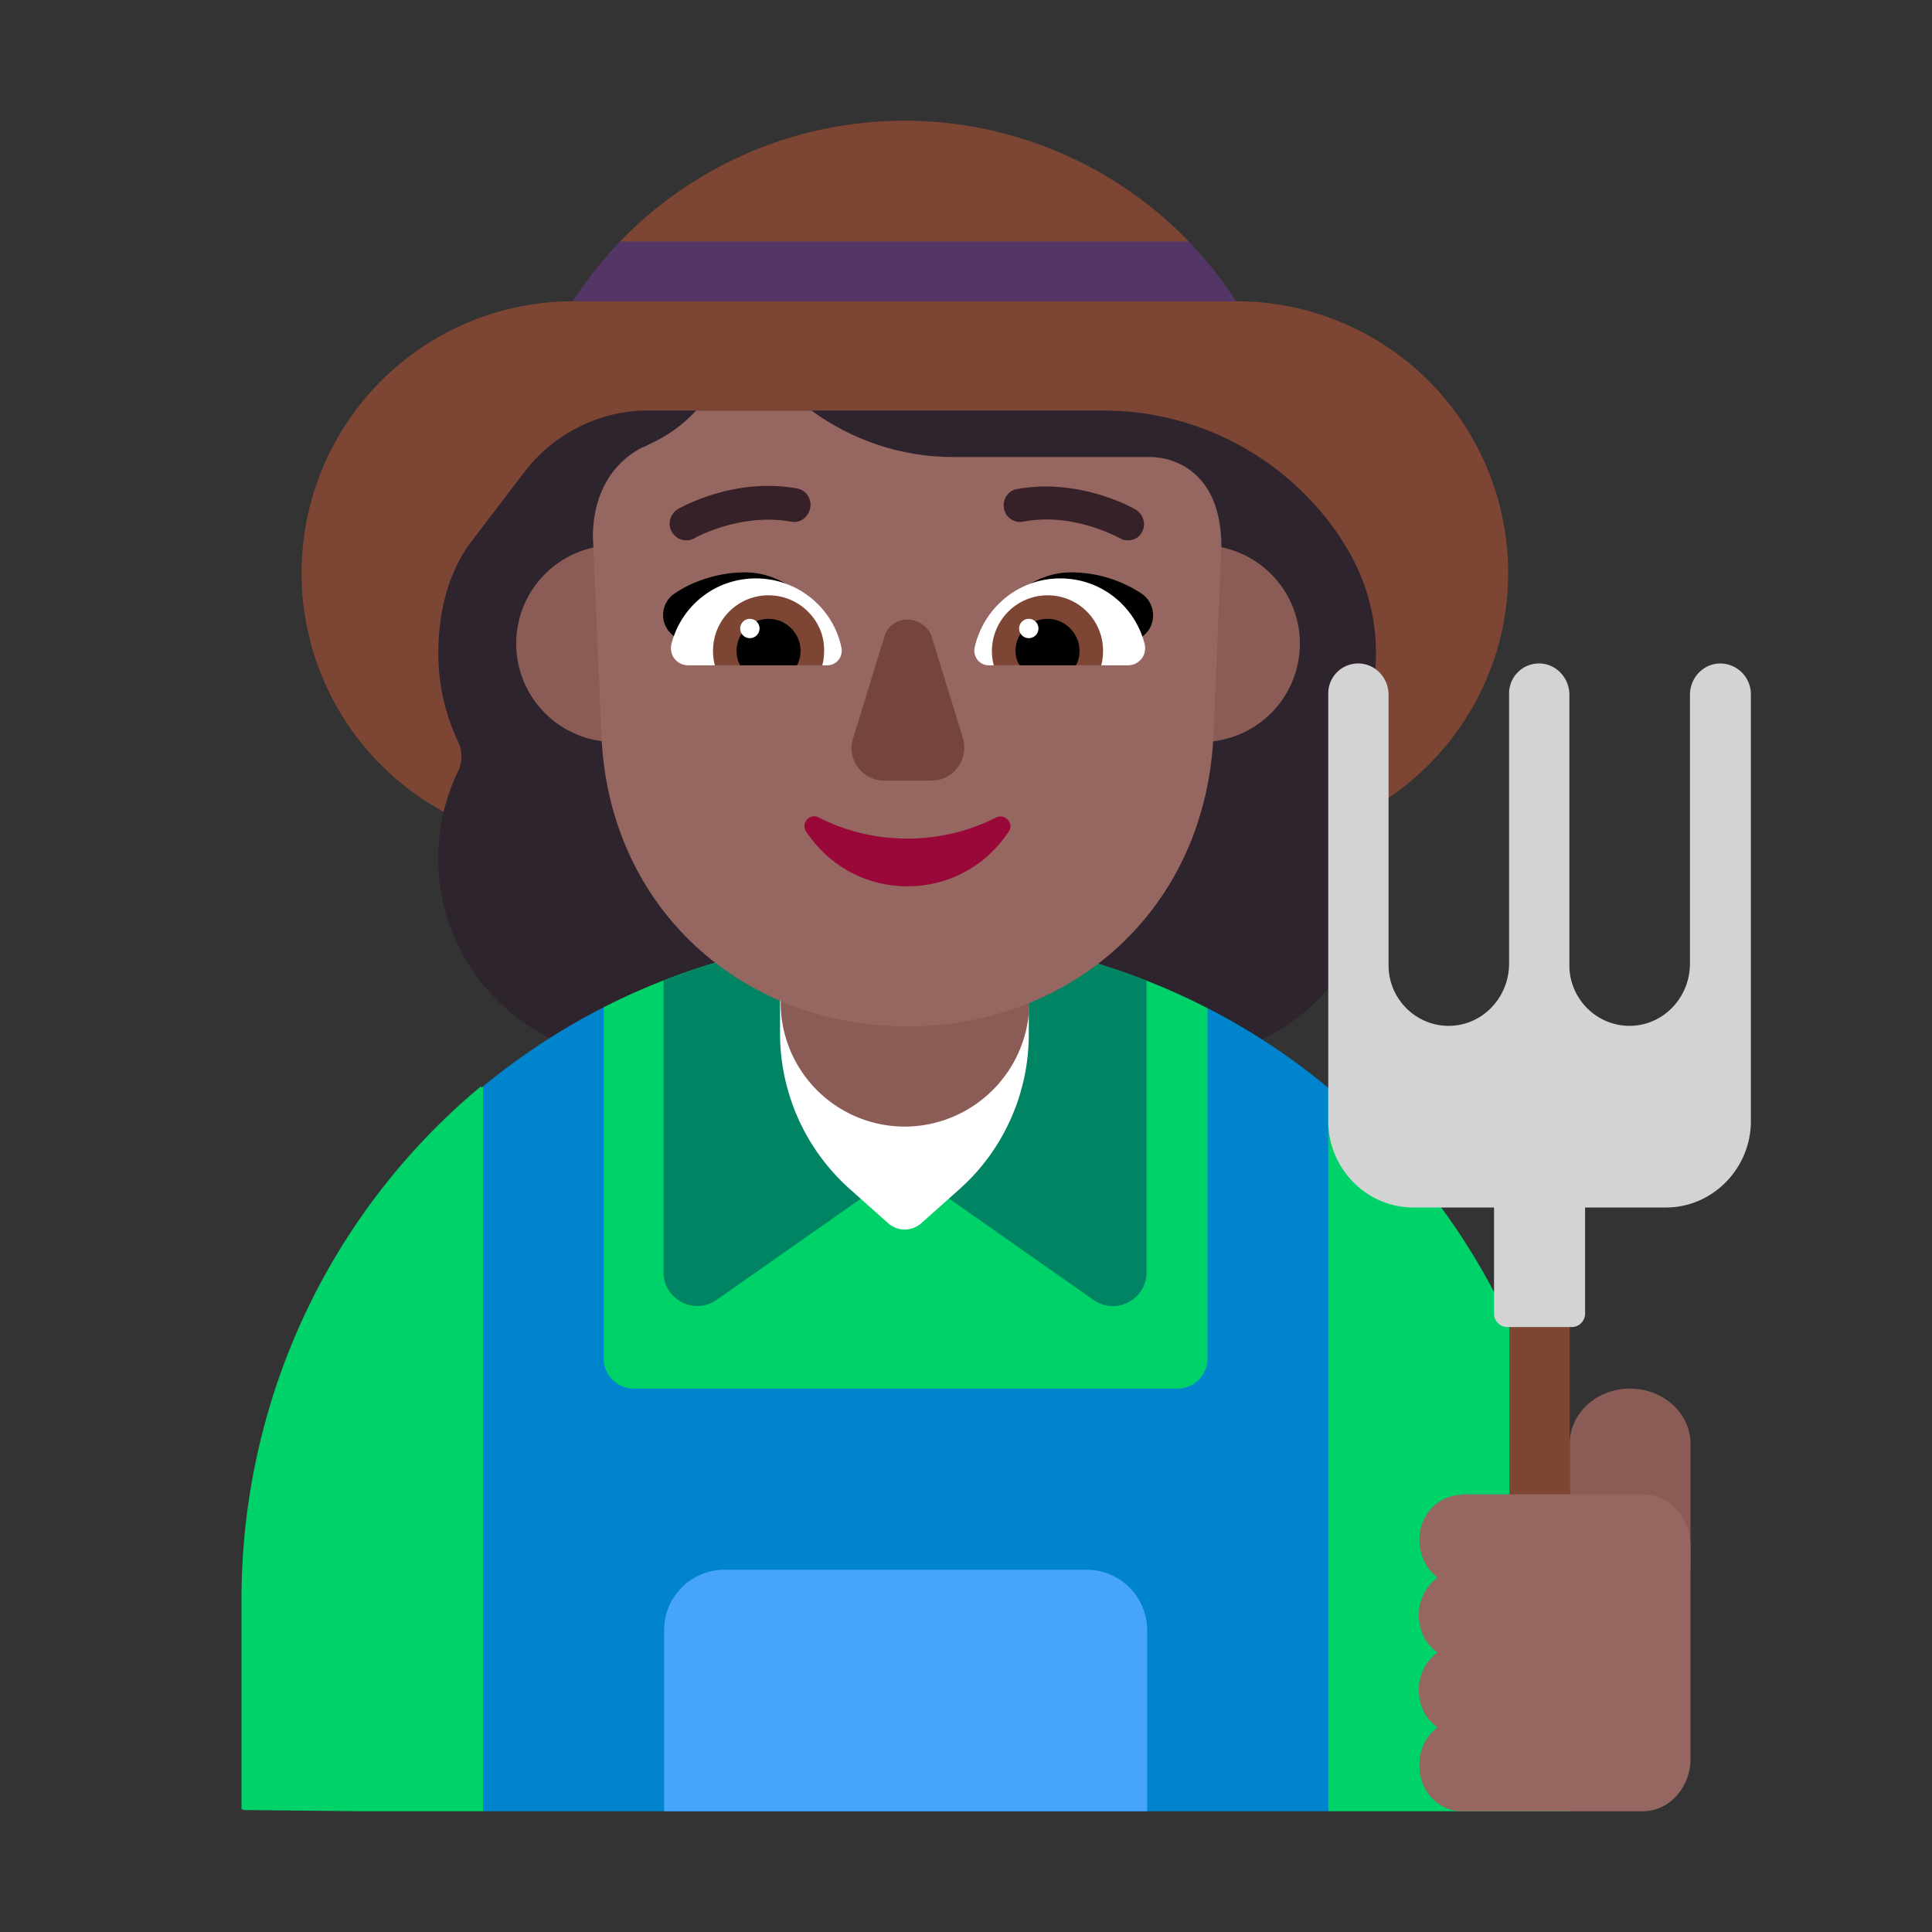 <svg xmlns="http://www.w3.org/2000/svg" width="32" height="32" fill="none"><rect width="100%" height="100%" fill="#333333" stroke="none"/><path fill="#7D4533" d="M20.475 4.99h.005a4.5 4.5 0 0 1 4.5 4.5c0 2.48-2.02 4.5-4.5 4.5H9.51a4.5 4.5 0 0 1-.03-9l1.02-.49-.23-.5a6.545 6.545 0 0 1 9.42 0l-.19.5.975.49Z"/><path fill="#533566" d="M20.476 4.99A6.712 6.712 0 0 0 19.69 4h-9.42c-.287.3-.552.633-.786.99H20.476Z"/><path fill="#2D242D" d="M22.22 8.94c.36.54.57 1.18.57 1.88 0 .53-.12 1.03-.32 1.47-.07.15-.07.33 0 .48.22.45.34.96.33 1.5-.03 1.83-1.55 3.29-3.38 3.29h-8.78c-1.83 0-3.36-1.46-3.38-3.29-.01-.54.11-1.05.33-1.5.07-.15.07-.33 0-.48a3.41 3.41 0 0 1-.33-1.47c0-.69.17-1.37.57-1.88.36-.47.64-.84.87-1.14.49-.63 1.24-1 2.03-1h7.55c1.58 0 3.06.8 3.93 2.12 0 .01.01.01.01.02Z"/><path fill="#00D26A" d="m8 17.995-.03.024v-.029a10.983 10.983 0 0 0-3.378 4.914A11.149 11.149 0 0 0 4 26.5v3.47h.03v.01L6 30h2l1-6-1-6.005ZM22 30h4v-3.5c0-3.41-1.558-6.462-4-8.483L21 24l1 6ZM20 16.698 21 20l-1 3-5 1-5-1-1-3 1-3.317a10.958 10.958 0 0 1 4.99-1.193c1.803 0 3.506.436 5.01 1.208Z"/><path fill="#0084CE" d="M10 16.683c-.716.365-1.386.806-2 1.312V30h14V18.017a11.047 11.047 0 0 0-2-1.32V22.5a.5.5 0 0 1-.5.5h-9a.5.5 0 0 1-.5-.5v-5.817Z"/><path fill="#46A4FB" d="M11 27a1 1 0 0 1 1-1h6a1 1 0 0 1 1 1v3h-8v-3Z"/><path fill="#008463" d="m11.87 21.53 3.12-2.19 3.12 2.19c.37.26.88 0 .88-.46v-4.83c-1.24-.48-2.59-.75-4-.75-1.41 0-2.76.27-4 .75v4.84c0 .44.51.71.88.45Z"/><path fill="#fff" d="m15.91 19.68-.65.58c-.16.14-.39.14-.55 0l-.65-.58a3.449 3.449 0 0 1-1.14-2.55v-3.09c0-1.14.92-2.06 2.06-2.06 1.14 0 2.06.92 2.06 2.06v3.09c0 .97-.41 1.9-1.13 2.55Z"/><path fill="#8B5C56" d="M14.99 18.66c-1.14 0-2.06-.92-2.06-2.06v-2.56c0-1.14.92-2.06 2.06-2.06 1.14 0 2.06.92 2.06 2.06v2.56a2.07 2.07 0 0 1-2.06 2.06ZM27 23c.55 0 1 .41 1 .912V26h-2v-2.088c0-.502.44-.912 1-.912Z"/><path fill="#7D4533" d="M26 21.76h-1v4h1v-4Z"/><path fill="#D3D3D3" d="M28.46 10.99c-.269.02-.469.25-.469.52v4.45c0 .54-.409 1-.948 1.03-.57.03-1.049-.43-1.049-1v-4.48c0-.27-.2-.5-.469-.52a.496.496 0 0 0-.53.5v4.47c0 .54-.409 1-.948 1.03-.57.03-1.048-.43-1.048-1v-4.48c0-.27-.2-.5-.47-.52a.496.496 0 0 0-.529.5v7.08c0 .78.63 1.43 1.408 1.43h1.338v1.76c0 .12.1.22.22.22h1.068c.12 0 .22-.1.22-.22V20h1.338c.779 0 1.408-.65 1.408-1.43v-7.08a.51.51 0 0 0-.54-.5Z"/><path fill="#966661" d="M24.21 24.76c-.374 0-.692.32-.7.72-.01.27.117.51.3.65a.765.765 0 0 0-.31.62c0 .26.118.49.31.62a.765.765 0 0 0-.31.62c0 .26.118.49.31.62-.192.14-.31.38-.3.65.008.42.326.74.7.74h3c.435 0 .79-.39.79-.87v-3.51c0-.48-.355-.87-.79-.87h-3v.01Z"/><path fill="#8B5C56" d="M11.81 10.66a1.63 1.63 0 1 1-3.26 0 1.63 1.63 0 0 1 3.26 0ZM21.53 10.66a1.63 1.63 0 1 1-3.26 0 1.63 1.63 0 0 1 3.26 0Z"/><path fill="#966661" d="M19.07 7.57h-3.29c-.85 0-1.67-.28-2.34-.77h-1.91c-.22.24-.49.43-.78.56-.04.02-.07.04-.11.05-.24.12-.81.5-.82 1.47l.14 3.27c.11 2.91 2.35 4.85 5.07 4.85s4.95-1.94 5.07-4.85l.13-3.11c-.01-1.37-.97-1.47-1.16-1.47Z"/><path fill="#000" d="M12.34 9.48c.58 0 1.06.4 1.35.85-.261.08-.515.154-.768.226a20.8 20.8 0 0 0-1.302.404l-.49-.45a.429.429 0 0 1 .03-.67c.33-.23.77-.36 1.18-.36ZM17.74 9.48c-.58 0-1.05.4-1.35.85.267.083.527.157.786.23.428.123.851.244 1.294.4l.49-.45c.2-.18.18-.51-.04-.67a2.13 2.13 0 0 0-1.18-.36Z"/><path fill="#fff" d="M11.12 10.67c.16-.63.72-1.09 1.4-1.09.7 0 1.29.5 1.42 1.16.02.15-.09.28-.24.28h-2.3c-.19 0-.32-.17-.28-.35ZM18.96 10.67c-.16-.63-.72-1.09-1.4-1.09-.7 0-1.28.5-1.42 1.16-.02.15.09.28.24.28h2.3c.19 0 .32-.17.28-.35Z"/><path fill="#7D4533" d="M11.81 10.78c0-.51.41-.92.92-.92s.93.42.92.92c0 .08-.01.16-.03.24h-1.78a.928.928 0 0 1-.03-.24ZM18.27 10.78c0-.51-.41-.92-.92-.92a.924.924 0 0 0-.89 1.16h1.78c.02-.07.03-.16.03-.24Z"/><path fill="#000" d="M12.73 10.25c.29 0 .53.24.53.53 0 .08-.02.17-.06.24h-.94a.475.475 0 0 1-.06-.24c0-.29.24-.53.53-.53ZM17.35 10.25c-.29 0-.53.24-.53.53 0 .08.02.17.07.24h.93c.04-.07.06-.15.06-.24 0-.29-.24-.53-.53-.53Z"/><path fill="#fff" d="M12.58 10.41a.16.16 0 1 1-.32 0 .16.16 0 0 1 .32 0ZM17.2 10.41a.16.16 0 1 1-.32 0 .16.16 0 0 1 .32 0Z"/><path fill="#990838" d="M15.03 13.89c-.54 0-1.04-.13-1.47-.35-.14-.08-.3.09-.21.23.36.55.97.91 1.68.91s1.32-.36 1.68-.91c.09-.14-.07-.3-.21-.23-.43.22-.94.35-1.47.35Z"/><path fill="#75443E" d="m14.65 10.54-.52 1.69c-.11.35.15.7.52.7h.78c.36 0 .62-.35.52-.7l-.52-1.69c-.14-.37-.67-.37-.78 0Z"/><path fill="#372128" d="M11.13 8.81c.05.09.14.14.24.14.05 0 .09-.01.14-.04 0 0 .75-.42 1.59-.27.15.03.29-.07.32-.23a.273.273 0 0 0-.22-.32c-.996-.182-1.855.278-1.96.335l-.01.005c-.13.08-.18.25-.1.38ZM18.54 8.91c.05.03.09.04.14.04.1 0 .19-.05.23-.13.08-.13.03-.3-.1-.38-.03-.02-.93-.53-1.96-.34-.15.02-.25.17-.22.32.02.15.17.25.32.22.76-.146 1.451.2 1.572.261a.48.48 0 0 0 .018.009Z"/></svg>